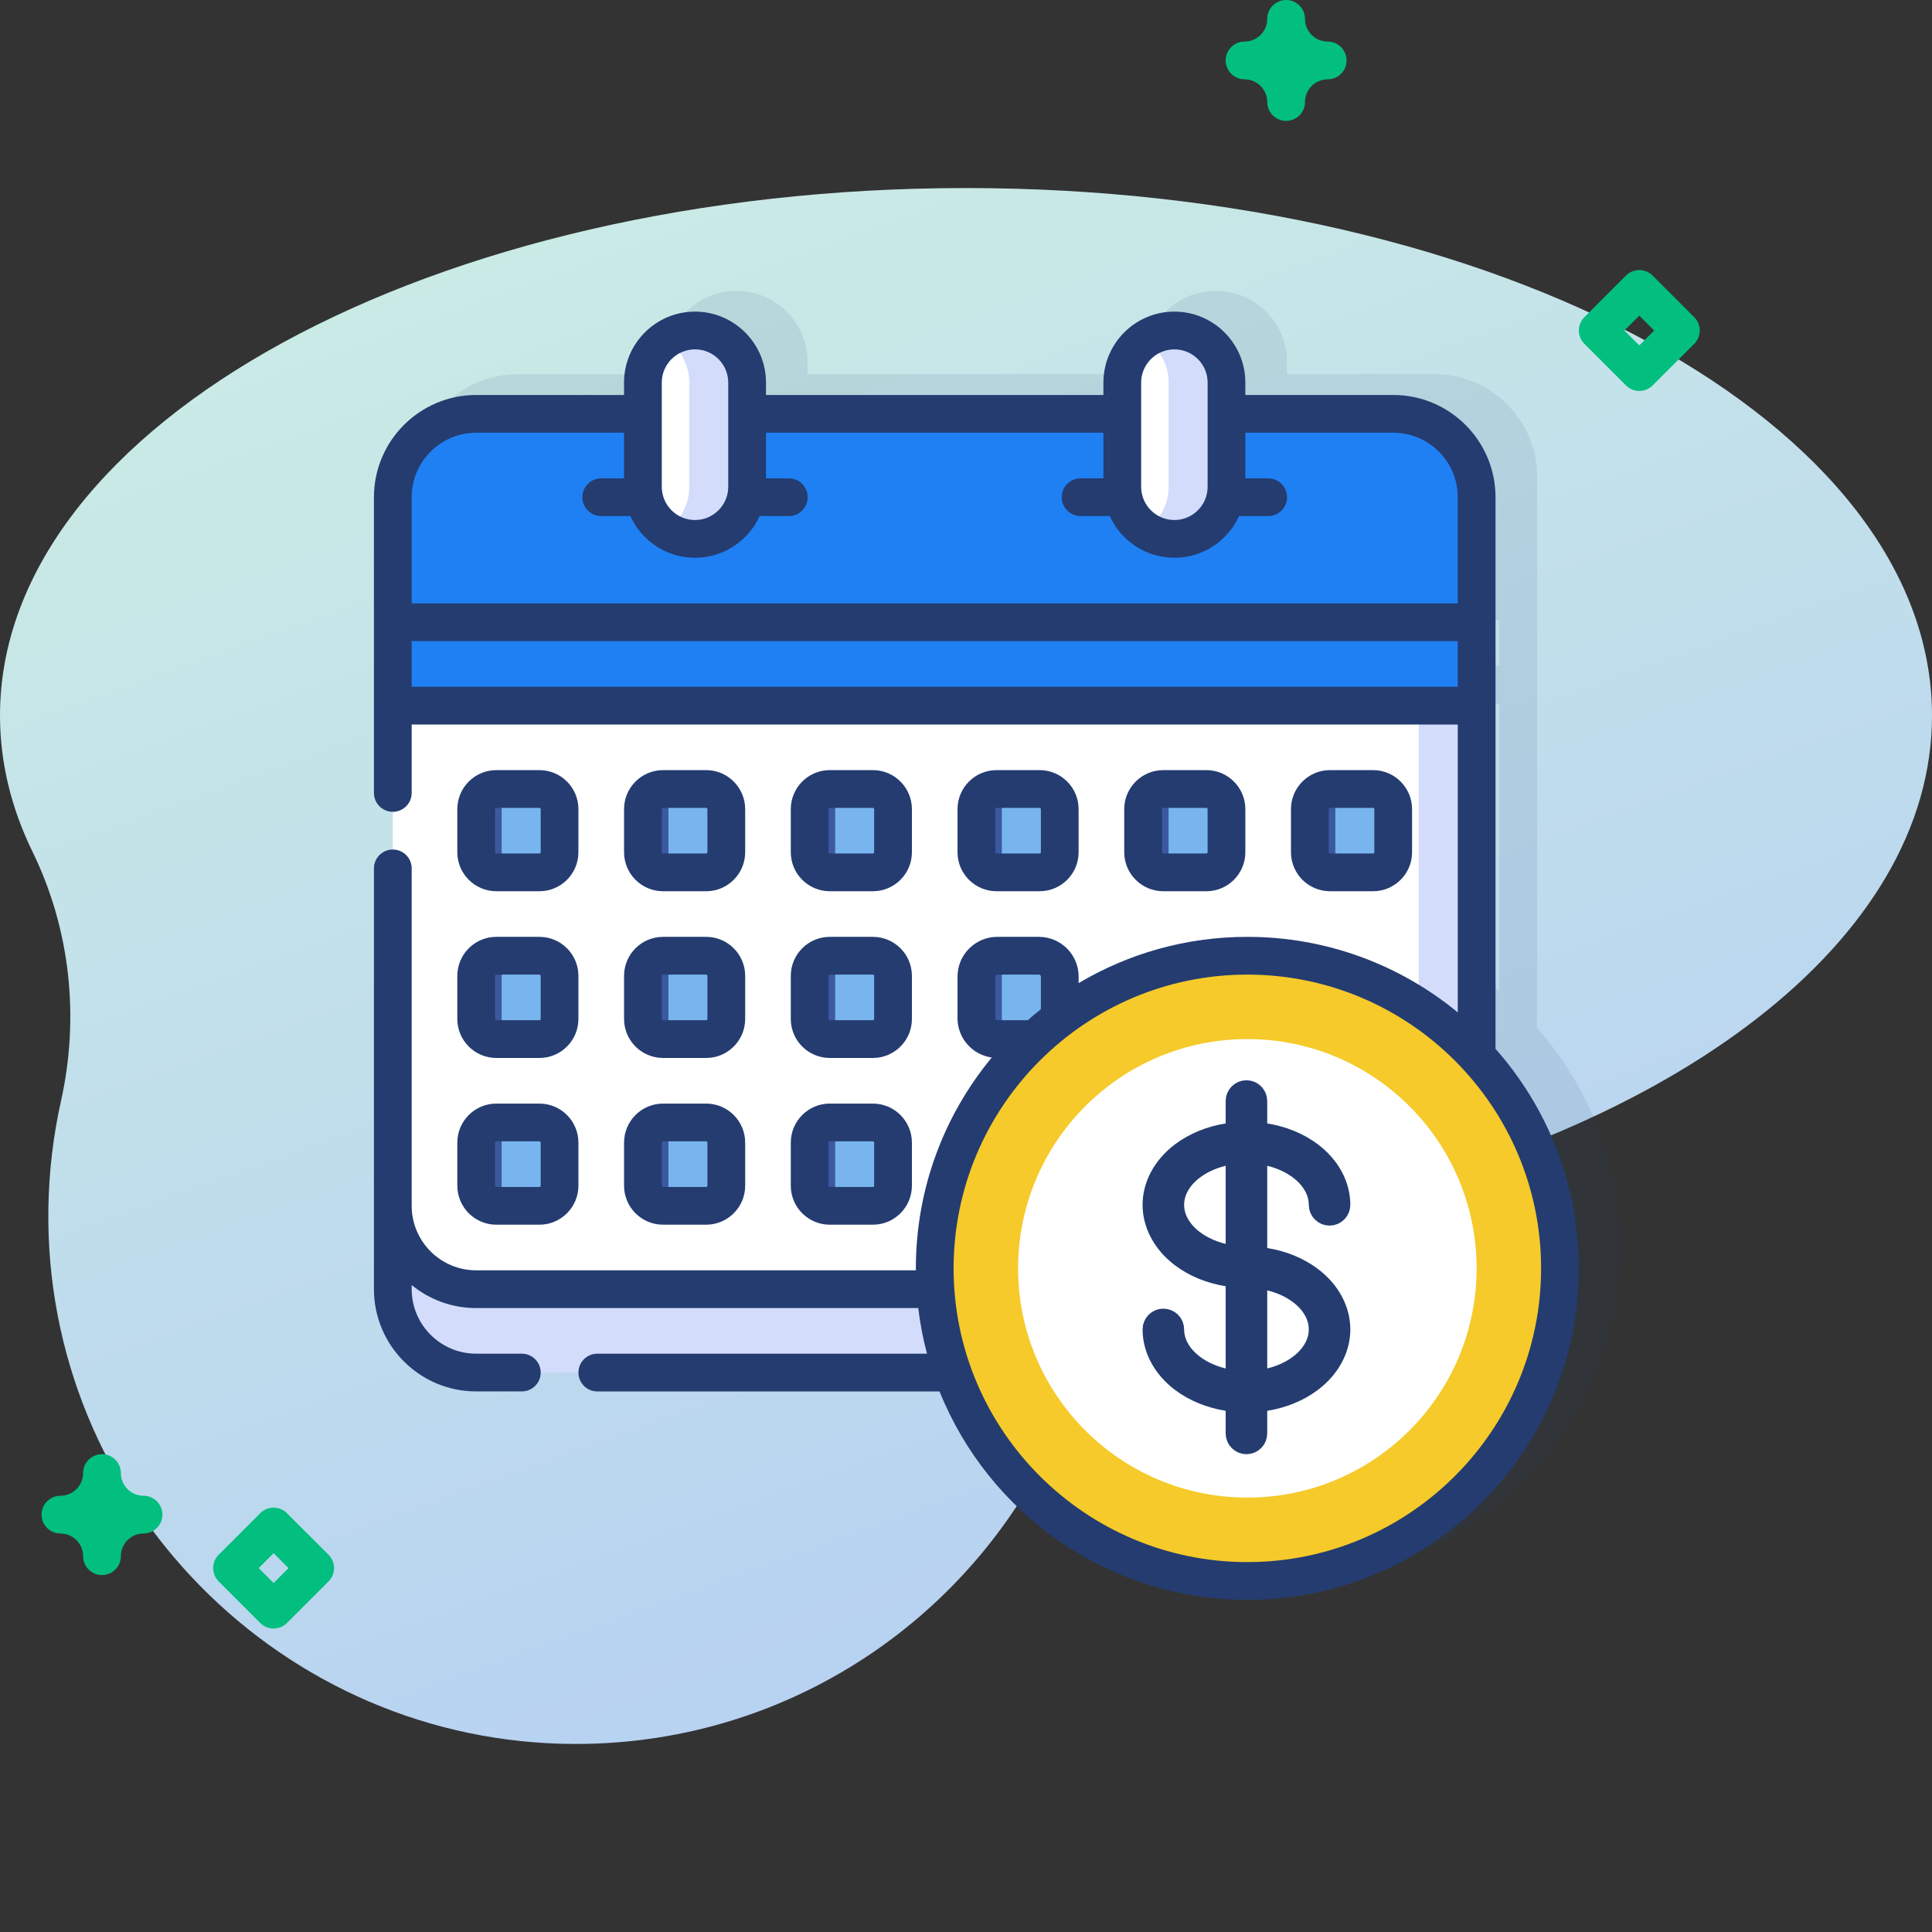 <svg width="93" height="93" viewBox="0 0 93 93" fill="none" xmlns="http://www.w3.org/2000/svg">
<rect x="0" y="0" width="93" height="93" fill="#333333" stroke="none"/>
<path d="M93 34.445C93 20.421 72.181 9.052 46.5 9.052C20.819 9.052 0 20.421 0 34.445C0 36.712 0.545 38.91 1.566 41.001C3.383 44.723 3.837 48.962 2.935 53.005C2.565 54.662 2.357 56.381 2.329 58.144C2.105 72.278 13.584 83.948 27.719 83.948C38.335 83.948 47.428 77.433 51.221 68.184C53.304 63.105 57.681 59.298 63.056 58.18C80.562 54.537 93 45.285 93 34.445Z" fill="url(#paint0_linear_224_0)"/>
<path d="M13.17 78.392C12.938 78.392 12.706 78.303 12.528 78.126L10.527 76.125C10.357 75.954 10.261 75.724 10.261 75.483C10.261 75.242 10.356 75.011 10.527 74.84L12.528 72.839C12.699 72.668 12.93 72.573 13.17 72.573C13.411 72.573 13.642 72.669 13.812 72.839L15.814 74.84C16.169 75.195 16.169 75.77 15.814 76.125L13.812 78.126C13.635 78.303 13.403 78.392 13.17 78.392ZM12.454 75.483L13.17 76.2L13.887 75.483L13.17 74.766L12.454 75.483Z" fill="#02BF7F"/>
<path d="M78.91 18.819C78.677 18.819 78.445 18.73 78.268 18.553L76.266 16.552C76.096 16.381 76 16.151 76 15.909C76 15.668 76.096 15.438 76.266 15.267L78.268 13.266C78.438 13.095 78.669 13 78.91 13C79.151 13 79.382 13.096 79.552 13.266L81.553 15.267C81.908 15.622 81.908 16.197 81.553 16.552L79.552 18.553C79.375 18.73 79.142 18.819 78.91 18.819ZM78.193 15.909L78.91 16.627L79.626 15.909L78.91 15.193L78.193 15.909Z" fill="#02BF7F"/>
<path d="M4.91 75.819C4.408 75.819 4.001 75.412 4.001 74.91C4.001 74.308 3.511 73.817 2.908 73.817C2.407 73.817 2 73.411 2 72.909C2 72.408 2.407 72.001 2.908 72.001C3.511 72.001 4.001 71.511 4.001 70.908C4.001 70.407 4.408 70 4.91 70C5.411 70 5.818 70.407 5.818 70.908C5.818 71.511 6.308 72.001 6.911 72.001C7.412 72.001 7.819 72.408 7.819 72.909C7.819 73.411 7.412 73.817 6.911 73.817C6.308 73.817 5.818 74.308 5.818 74.91C5.818 75.412 5.411 75.819 4.91 75.819Z" fill="#02BF7F"/>
<path d="M61.91 5.819C61.408 5.819 61.001 5.412 61.001 4.91C61.001 4.308 60.511 3.818 59.908 3.818C59.407 3.818 59 3.411 59 2.909C59 2.408 59.407 2.001 59.908 2.001C60.511 2.001 61.001 1.511 61.001 0.908C61.001 0.407 61.408 0 61.91 0C62.411 0 62.818 0.407 62.818 0.908C62.818 1.511 63.308 2.001 63.911 2.001C64.412 2.001 64.819 2.408 64.819 2.909C64.819 3.411 64.412 3.818 63.911 3.818C63.308 3.818 62.818 4.308 62.818 4.91C62.818 5.412 62.411 5.819 61.91 5.819Z" fill="#02BF7F"/>
<path d="M23.91 56.819C23.408 56.819 23.001 56.412 23.001 55.91C23.001 55.308 22.511 54.818 21.908 54.818C21.407 54.818 21 54.411 21 53.909C21 53.408 21.407 53.001 21.908 53.001C22.511 53.001 23.001 52.511 23.001 51.908C23.001 51.407 23.408 51 23.91 51C24.411 51 24.818 51.407 24.818 51.908C24.818 52.511 25.308 53.001 25.911 53.001C26.412 53.001 26.819 53.408 26.819 53.909C26.819 54.411 26.412 54.818 25.911 54.818C25.308 54.818 24.818 55.308 24.818 55.91C24.818 56.412 24.411 56.819 23.91 56.819Z" fill="#02BF7F"/>
<path opacity="0.1" d="M73.989 49.487V22.934C73.989 20.221 71.781 18.013 69.068 18.013H61.947V17.416C61.947 15.533 60.415 14 58.531 14C56.647 14 55.115 15.533 55.115 17.416V18.013H38.872V17.416C38.872 15.533 37.339 14 35.455 14C33.571 14 32.039 15.533 32.039 17.416V18.013H24.921C22.208 18.013 20 20.221 20 22.934V37.169C20 37.671 20.407 38.078 20.908 38.078C21.41 38.078 21.817 37.671 21.817 37.169V33.875H72.172V47.733C69.415 45.463 65.886 44.097 62.043 44.097C59.079 44.097 56.302 44.91 53.922 46.324V46.009C53.922 44.955 53.064 44.097 52.01 44.097H50.004C48.95 44.097 48.092 44.955 48.092 46.009V48.015C48.092 48.979 48.809 49.776 49.738 49.906C47.458 52.666 46.086 56.203 46.086 60.054C46.086 60.086 46.087 60.117 46.087 60.149H24.921C23.209 60.149 21.817 58.756 21.817 57.044V40.803C21.817 40.301 21.41 39.894 20.908 39.894C20.407 39.894 20 40.301 20 40.803V61.057C20 63.771 22.208 65.978 24.921 65.978H27.119C27.621 65.978 28.027 65.572 28.027 65.07C28.027 64.569 27.621 64.162 27.119 64.162H24.921C23.209 64.162 21.817 62.769 21.817 61.057V60.859C22.664 61.55 23.745 61.966 24.921 61.966H46.201C46.291 62.715 46.433 63.448 46.623 64.162H30.752C30.25 64.162 29.844 64.569 29.844 65.07C29.844 65.572 30.25 65.979 30.752 65.979H47.227C49.584 71.852 55.337 76.011 62.043 76.011C70.842 76.011 78 68.853 78 60.054C78 56.005 76.483 52.304 73.989 49.487ZM21.817 32.058V29.862H72.172V32.058H21.817ZM49.909 46.009C49.909 45.956 49.951 45.914 50.004 45.914H52.01C52.062 45.914 52.105 45.956 52.105 46.009V47.579C51.89 47.751 51.68 47.928 51.474 48.11H50.004C49.951 48.11 49.909 48.067 49.909 48.015L49.909 46.009Z" fill="#243C70"/>
<path d="M45.851 66.07H22.921C20.705 66.07 18.908 64.273 18.908 62.057V58.044H49.706L45.851 66.07Z" fill="#D3DCFB"/>
<path d="M71.08 33.967V50.825V62.057H22.921C20.705 62.057 18.908 60.261 18.908 58.044V33.967L47.001 23.934L71.08 33.967Z" fill="white"/>
<path d="M25.967 41.992H23.892C23.357 41.992 22.923 41.559 22.923 41.023V38.948C22.923 38.413 23.357 37.98 23.892 37.98H25.967C26.502 37.98 26.936 38.413 26.936 38.948V41.023C26.936 41.559 26.502 41.992 25.967 41.992Z" fill="#3C58A0"/>
<path d="M33.992 41.992H31.917C31.382 41.992 30.948 41.559 30.948 41.023V38.948C30.948 38.413 31.382 37.98 31.917 37.98H33.992C34.527 37.98 34.961 38.413 34.961 38.948V41.023C34.961 41.559 34.527 41.992 33.992 41.992Z" fill="#3C58A0"/>
<path d="M42.018 41.992H39.943C39.407 41.992 38.974 41.559 38.974 41.023V38.948C38.974 38.413 39.407 37.98 39.943 37.98H42.018C42.553 37.98 42.986 38.413 42.986 38.948V41.023C42.986 41.559 42.553 41.992 42.018 41.992Z" fill="#3C58A0"/>
<path d="M50.044 41.992H47.969C47.434 41.992 47 41.559 47 41.023V38.948C47 38.413 47.434 37.98 47.969 37.98H50.044C50.579 37.98 51.013 38.413 51.013 38.948V41.023C51.013 41.559 50.579 41.992 50.044 41.992Z" fill="#3C58A0"/>
<path d="M58.067 41.992H55.992C55.457 41.992 55.023 41.559 55.023 41.023V38.948C55.023 38.413 55.457 37.98 55.992 37.98H58.067C58.602 37.98 59.036 38.413 59.036 38.948V41.023C59.036 41.559 58.602 41.992 58.067 41.992Z" fill="#3C58A0"/>
<path d="M66.094 41.992H64.019C63.484 41.992 63.05 41.559 63.05 41.023V38.948C63.05 38.413 63.484 37.98 64.019 37.98H66.094C66.629 37.98 67.063 38.413 67.063 38.948V41.023C67.063 41.559 66.629 41.992 66.094 41.992Z" fill="#3C58A0"/>
<path d="M25.966 50.018H23.891C23.356 50.018 22.922 49.584 22.922 49.049V46.974C22.922 46.439 23.356 46.005 23.891 46.005H25.966C26.501 46.005 26.935 46.439 26.935 46.974V49.049C26.935 49.585 26.501 50.018 25.966 50.018Z" fill="#3C58A0"/>
<path d="M33.992 50.018H31.917C31.382 50.018 30.948 49.584 30.948 49.049V46.974C30.948 46.439 31.382 46.005 31.917 46.005H33.992C34.527 46.005 34.961 46.439 34.961 46.974V49.049C34.961 49.585 34.527 50.018 33.992 50.018Z" fill="#3C58A0"/>
<path d="M42.018 50.018H39.943C39.407 50.018 38.974 49.584 38.974 49.049V46.974C38.974 46.439 39.407 46.005 39.943 46.005H42.018C42.553 46.005 42.986 46.439 42.986 46.974V49.049C42.986 49.585 42.553 50.018 42.018 50.018Z" fill="#3C58A0"/>
<path d="M51.013 50.018V47.009C51.013 46.455 50.564 46.005 50.01 46.005H48.003C47.449 46.005 47 46.455 47 47.009V49.015C47 49.569 47.449 50.018 48.003 50.018H51.013Z" fill="#3C58A0"/>
<path d="M25.966 58.044H23.891C23.356 58.044 22.922 57.61 22.922 57.075V55C22.922 54.465 23.356 54.031 23.891 54.031H25.966C26.501 54.031 26.935 54.465 26.935 55V57.075C26.935 57.61 26.501 58.044 25.966 58.044Z" fill="#3C58A0"/>
<path d="M33.992 58.044H31.917C31.382 58.044 30.948 57.61 30.948 57.075V55C30.948 54.465 31.382 54.031 31.917 54.031H33.992C34.527 54.031 34.961 54.465 34.961 55V57.075C34.961 57.61 34.527 58.044 33.992 58.044Z" fill="#3C58A0"/>
<path d="M42.018 58.044H39.943C39.407 58.044 38.974 57.61 38.974 57.075V55C38.974 54.465 39.407 54.031 39.943 54.031H42.018C42.553 54.031 42.986 54.465 42.986 55V57.075C42.986 57.61 42.553 58.044 42.018 58.044Z" fill="#3C58A0"/>
<path d="M66.095 37.979H64.02C63.895 37.979 63.775 38.004 63.665 38.047C64.024 38.189 64.279 38.539 64.279 38.948V41.023C64.279 41.433 64.024 41.782 63.665 41.924C63.775 41.968 63.895 41.992 64.02 41.992H66.095C66.63 41.992 67.064 41.558 67.064 41.023V38.948C67.064 38.413 66.63 37.979 66.095 37.979Z" fill="#78B5EE"/>
<path d="M58.069 37.979H55.994C55.868 37.979 55.749 38.004 55.639 38.047C55.998 38.189 56.252 38.539 56.252 38.948V41.023C56.252 41.433 55.998 41.782 55.639 41.924C55.749 41.968 55.868 41.992 55.994 41.992H58.069C58.604 41.992 59.038 41.558 59.038 41.023V38.948C59.038 38.413 58.604 37.979 58.069 37.979Z" fill="#78B5EE"/>
<path d="M50.044 37.979H47.968C47.843 37.979 47.723 38.004 47.613 38.047C47.972 38.189 48.227 38.539 48.227 38.948V41.023C48.227 41.433 47.972 41.782 47.613 41.924C47.723 41.968 47.843 41.992 47.968 41.992H50.044C50.579 41.992 51.013 41.558 51.013 41.023V38.948C51.013 38.413 50.579 37.979 50.044 37.979Z" fill="#78B5EE"/>
<path d="M42.018 37.979H39.943C39.818 37.979 39.698 38.004 39.588 38.047C39.947 38.189 40.202 38.539 40.202 38.948V41.023C40.202 41.433 39.947 41.782 39.588 41.924C39.698 41.968 39.818 41.992 39.943 41.992H42.018C42.553 41.992 42.987 41.558 42.987 41.023V38.948C42.987 38.413 42.553 37.979 42.018 37.979Z" fill="#78B5EE"/>
<path d="M33.993 37.979H31.918C31.792 37.979 31.673 38.004 31.562 38.047C31.922 38.189 32.176 38.539 32.176 38.948V41.023C32.176 41.433 31.922 41.782 31.562 41.924C31.673 41.968 31.792 41.992 31.918 41.992H33.993C34.528 41.992 34.962 41.558 34.962 41.023V38.948C34.962 38.413 34.528 37.979 33.993 37.979Z" fill="#78B5EE"/>
<path d="M25.966 37.979H23.891C23.766 37.979 23.646 38.004 23.536 38.047C23.895 38.189 24.15 38.539 24.15 38.948V41.023C24.15 41.433 23.895 41.782 23.536 41.924C23.646 41.968 23.766 41.992 23.891 41.992H25.966C26.502 41.992 26.935 41.558 26.935 41.023V38.948C26.935 38.413 26.502 37.979 25.966 37.979Z" fill="#78B5EE"/>
<path d="M25.966 46.005H23.891C23.766 46.005 23.646 46.03 23.536 46.074C23.895 46.215 24.15 46.565 24.15 46.974V49.05C24.15 49.459 23.895 49.809 23.536 49.95C23.646 49.994 23.766 50.018 23.891 50.018H25.966C26.502 50.018 26.935 49.585 26.935 49.05V46.974C26.935 46.439 26.502 46.005 25.966 46.005Z" fill="#78B5EE"/>
<path d="M25.966 54.031H23.891C23.766 54.031 23.646 54.056 23.536 54.099C23.895 54.241 24.15 54.591 24.15 55V57.075C24.15 57.485 23.895 57.834 23.536 57.976C23.646 58.02 23.766 58.044 23.891 58.044H25.966C26.502 58.044 26.935 57.61 26.935 57.075V55C26.935 54.465 26.502 54.031 25.966 54.031Z" fill="#78B5EE"/>
<path d="M33.993 46.005H31.918C31.792 46.005 31.673 46.03 31.562 46.074C31.922 46.215 32.176 46.565 32.176 46.974V49.05C32.176 49.459 31.922 49.809 31.562 49.95C31.673 49.994 31.792 50.018 31.918 50.018H33.993C34.528 50.018 34.962 49.585 34.962 49.05V46.974C34.962 46.439 34.528 46.005 33.993 46.005Z" fill="#78B5EE"/>
<path d="M33.993 54.031H31.918C31.792 54.031 31.673 54.056 31.562 54.099C31.922 54.241 32.176 54.591 32.176 55V57.075C32.176 57.485 31.922 57.834 31.562 57.976C31.673 58.02 31.792 58.044 31.918 58.044H33.993C34.528 58.044 34.962 57.61 34.962 57.075V55C34.962 54.465 34.528 54.031 33.993 54.031Z" fill="#78B5EE"/>
<path d="M42.018 46.005H39.943C39.818 46.005 39.698 46.03 39.588 46.074C39.947 46.215 40.202 46.565 40.202 46.974V49.05C40.202 49.459 39.947 49.809 39.588 49.95C39.698 49.994 39.818 50.018 39.943 50.018H42.018C42.553 50.018 42.987 49.585 42.987 49.05V46.974C42.987 46.439 42.553 46.005 42.018 46.005Z" fill="#78B5EE"/>
<path d="M51.013 50.018V46.974C51.013 46.439 50.579 46.005 50.044 46.005H47.968C47.843 46.005 47.723 46.03 47.613 46.074C47.972 46.215 48.227 46.565 48.227 46.974V49.05C48.227 49.459 47.972 49.809 47.613 49.95C47.723 49.994 47.843 50.018 47.968 50.018H51.013V50.018Z" fill="#78B5EE"/>
<path d="M42.018 54.031H39.943C39.818 54.031 39.698 54.056 39.588 54.099C39.947 54.241 40.202 54.591 40.202 55V57.075C40.202 57.485 39.947 57.834 39.588 57.976C39.698 58.02 39.818 58.044 39.943 58.044H42.018C42.553 58.044 42.987 57.61 42.987 57.075V55C42.987 54.465 42.553 54.031 42.018 54.031Z" fill="#78B5EE"/>
<path d="M68.293 32.805V50.825V62.057H71.081V50.825V33.966L68.293 32.805Z" fill="#D3DCFB"/>
<path d="M71.08 33.966V23.934C71.08 21.718 69.284 19.921 67.068 19.921H22.921C20.705 19.921 18.908 21.718 18.908 23.934V33.966H71.08Z" fill="#1E80F3"/>
<path d="M35.963 23.433C35.963 24.818 34.84 25.941 33.455 25.941C32.07 25.941 30.947 24.818 30.947 23.433V18.416C30.947 17.031 32.07 15.908 33.455 15.908C34.84 15.908 35.963 17.031 35.963 18.416V23.433Z" fill="white"/>
<path d="M59.039 23.433C59.039 24.818 57.917 25.941 56.532 25.941C55.146 25.941 54.023 24.818 54.023 23.433V18.416C54.023 17.031 55.146 15.908 56.532 15.908C57.917 15.908 59.039 17.031 59.039 18.416V23.433Z" fill="white"/>
<path d="M56.53 15.908C56.015 15.908 55.537 16.064 55.139 16.33C55.812 16.78 56.255 17.546 56.255 18.416V23.433C56.255 24.303 55.812 25.069 55.139 25.519C55.537 25.785 56.015 25.941 56.53 25.941C57.915 25.941 59.038 24.818 59.038 23.433V18.416C59.038 17.031 57.915 15.908 56.53 15.908Z" fill="#D3DCFB"/>
<path d="M33.455 15.908C32.94 15.908 32.462 16.064 32.063 16.33C32.736 16.78 33.18 17.546 33.18 18.416V23.433C33.18 24.303 32.736 25.069 32.063 25.519C32.462 25.785 32.94 25.941 33.455 25.941C34.84 25.941 35.963 24.818 35.963 23.433V18.416C35.963 17.031 34.84 15.908 33.455 15.908Z" fill="#D3DCFB"/>
<path d="M67.068 19.921H64.281C66.497 19.921 68.294 21.718 68.294 23.934V33.966H71.081V23.934C71.081 21.718 69.284 19.921 67.068 19.921Z" fill="#1E80F3"/>
<path d="M60.043 76.103C68.354 76.103 75.091 69.365 75.091 61.054C75.091 52.743 68.354 46.005 60.043 46.005C51.732 46.005 44.994 52.743 44.994 61.054C44.994 69.365 51.732 76.103 60.043 76.103Z" fill="#F5CA2A"/>
<path d="M60.044 72.089C66.138 72.089 71.079 67.148 71.079 61.054C71.079 54.959 66.138 50.018 60.044 50.018C53.949 50.018 49.008 54.959 49.008 61.054C49.008 67.148 53.949 72.089 60.044 72.089Z" fill="white"/>
<path d="M23.891 42.901H25.966C27.001 42.901 27.843 42.059 27.843 41.024V38.949C27.843 37.913 27.001 37.071 25.966 37.071H23.891C22.856 37.071 22.014 37.913 22.014 38.949V41.024C22.014 42.059 22.856 42.901 23.891 42.901ZM23.83 38.949C23.83 38.915 23.858 38.888 23.891 38.888H25.966C26 38.888 26.027 38.915 26.027 38.949V41.023C26.027 41.057 26 41.084 25.966 41.084H23.891C23.858 41.084 23.83 41.057 23.83 41.023V38.949Z" fill="#243C70"/>
<path d="M31.917 42.901H33.992C35.028 42.901 35.87 42.059 35.87 41.024V38.949C35.87 37.913 35.028 37.071 33.992 37.071H31.917C30.882 37.071 30.04 37.913 30.04 38.949V41.024C30.04 42.059 30.882 42.901 31.917 42.901ZM31.857 38.949C31.857 38.915 31.884 38.888 31.917 38.888H33.992C34.026 38.888 34.053 38.915 34.053 38.949V41.023C34.053 41.057 34.026 41.084 33.992 41.084H31.917C31.884 41.084 31.857 41.057 31.857 41.023V38.949Z" fill="#243C70"/>
<path d="M39.944 42.901H42.019C43.054 42.901 43.896 42.059 43.896 41.024V38.949C43.896 37.913 43.054 37.071 42.019 37.071H39.944C38.908 37.071 38.066 37.913 38.066 38.949V41.024C38.066 42.059 38.908 42.901 39.944 42.901ZM39.883 38.949C39.883 38.915 39.91 38.888 39.944 38.888H42.019C42.052 38.888 42.079 38.915 42.079 38.949V41.023C42.079 41.057 42.052 41.084 42.019 41.084H39.944C39.91 41.084 39.883 41.057 39.883 41.023V38.949Z" fill="#243C70"/>
<path d="M50.044 42.901C51.079 42.901 51.921 42.059 51.921 41.024V38.949C51.921 37.913 51.079 37.071 50.044 37.071H47.969C46.934 37.071 46.092 37.913 46.092 38.949V41.024C46.092 42.059 46.934 42.901 47.969 42.901H50.044ZM47.908 41.024V38.949C47.908 38.915 47.936 38.888 47.969 38.888H50.044C50.077 38.888 50.105 38.915 50.105 38.949V41.024C50.105 41.057 50.077 41.084 50.044 41.084H47.969C47.936 41.084 47.908 41.057 47.908 41.024Z" fill="#243C70"/>
<path d="M58.069 42.901C59.105 42.901 59.947 42.059 59.947 41.024V38.949C59.947 37.913 59.105 37.071 58.069 37.071H55.995C54.959 37.071 54.117 37.913 54.117 38.949V41.024C54.117 42.059 54.959 42.901 55.995 42.901H58.069ZM55.934 41.024V38.949C55.934 38.915 55.961 38.888 55.995 38.888H58.069C58.103 38.888 58.13 38.915 58.13 38.949V41.024C58.13 41.057 58.103 41.084 58.069 41.084H55.995C55.961 41.084 55.934 41.057 55.934 41.024Z" fill="#243C70"/>
<path d="M66.095 42.901C67.13 42.901 67.972 42.059 67.972 41.024V38.949C67.972 37.913 67.13 37.071 66.095 37.071H64.02C62.985 37.071 62.143 37.913 62.143 38.949V41.024C62.143 42.059 62.985 42.901 64.02 42.901H66.095ZM63.959 41.024V38.949C63.959 38.915 63.987 38.888 64.02 38.888H66.095C66.128 38.888 66.156 38.915 66.156 38.949V41.024C66.156 41.057 66.128 41.084 66.095 41.084H64.02C63.987 41.084 63.959 41.057 63.959 41.024Z" fill="#243C70"/>
<path d="M22.014 49.05C22.014 50.085 22.856 50.927 23.891 50.927H25.966C27.001 50.927 27.843 50.085 27.843 49.05V46.974C27.843 45.939 27.001 45.097 25.966 45.097H23.891C22.856 45.097 22.014 45.939 22.014 46.974V49.05ZM23.83 46.974C23.83 46.941 23.858 46.914 23.891 46.914H25.966C26 46.914 26.027 46.941 26.027 46.974V49.05C26.027 49.083 26 49.11 25.966 49.11H23.891C23.858 49.11 23.83 49.083 23.83 49.05V46.974Z" fill="#243C70"/>
<path d="M30.04 49.05C30.04 50.085 30.882 50.927 31.917 50.927H33.992C35.028 50.927 35.87 50.085 35.87 49.05V46.974C35.87 45.939 35.028 45.097 33.992 45.097H31.917C30.882 45.097 30.04 45.939 30.04 46.974V49.05ZM31.857 46.974C31.857 46.941 31.884 46.914 31.917 46.914H33.992C34.026 46.914 34.053 46.941 34.053 46.974V49.05C34.053 49.083 34.026 49.11 33.992 49.11H31.917C31.884 49.11 31.857 49.083 31.857 49.05V46.974Z" fill="#243C70"/>
<path d="M38.066 49.05C38.066 50.085 38.908 50.927 39.944 50.927H42.019C43.054 50.927 43.896 50.085 43.896 49.05V46.974C43.896 45.939 43.054 45.097 42.019 45.097H39.944C38.908 45.097 38.066 45.939 38.066 46.974V49.05ZM39.883 46.974C39.883 46.941 39.91 46.914 39.944 46.914H42.019C42.052 46.914 42.079 46.941 42.079 46.974V49.05C42.079 49.083 42.052 49.11 42.019 49.11H39.944C39.91 49.11 39.883 49.083 39.883 49.05V46.974Z" fill="#243C70"/>
<path d="M22.014 57.076C22.014 58.111 22.856 58.953 23.891 58.953H25.966C27.001 58.953 27.843 58.111 27.843 57.076V55.001C27.843 53.965 27.001 53.123 25.966 53.123H23.891C22.856 53.123 22.014 53.965 22.014 55.001V57.076ZM23.83 55.001C23.83 54.967 23.858 54.94 23.891 54.94H25.966C26 54.94 26.027 54.967 26.027 55.001V57.076C26.027 57.109 26 57.136 25.966 57.136H23.891C23.858 57.136 23.83 57.109 23.83 57.076V55.001Z" fill="#243C70"/>
<path d="M30.04 57.076C30.04 58.111 30.882 58.953 31.917 58.953H33.992C35.028 58.953 35.87 58.111 35.87 57.076V55.001C35.87 53.965 35.028 53.123 33.992 53.123H31.917C30.882 53.123 30.04 53.965 30.04 55.001V57.076ZM31.857 55.001C31.857 54.967 31.884 54.94 31.917 54.94H33.992C34.026 54.94 34.053 54.967 34.053 55.001V57.076C34.053 57.109 34.026 57.136 33.992 57.136H31.917C31.884 57.136 31.857 57.109 31.857 57.076V55.001Z" fill="#243C70"/>
<path d="M38.066 57.076C38.066 58.111 38.908 58.953 39.944 58.953H42.019C43.054 58.953 43.896 58.111 43.896 57.076V55.001C43.896 53.965 43.054 53.123 42.019 53.123H39.944C38.908 53.123 38.066 53.965 38.066 55.001V57.076ZM39.883 55.001C39.883 54.967 39.91 54.94 39.944 54.94H42.019C42.052 54.94 42.079 54.967 42.079 55.001V57.076C42.079 57.109 42.052 57.136 42.019 57.136H39.944C39.91 57.136 39.883 57.109 39.883 57.076V55.001Z" fill="#243C70"/>
<path d="M71.989 50.487V23.934C71.989 21.221 69.781 19.013 67.068 19.013H59.947V18.416C59.947 16.533 58.415 15 56.531 15C54.647 15 53.115 16.533 53.115 18.416V19.013H36.872V18.416C36.872 16.533 35.339 15 33.455 15C31.571 15 30.039 16.533 30.039 18.416V19.013H22.921C20.208 19.013 18 21.221 18 23.934V38.169C18 38.671 18.407 39.078 18.908 39.078C19.41 39.078 19.817 38.671 19.817 38.169V34.875H70.172V48.733C67.415 46.463 63.886 45.097 60.043 45.097C57.079 45.097 54.302 45.91 51.922 47.324V47.009C51.922 45.955 51.064 45.097 50.01 45.097H48.004C46.95 45.097 46.092 45.955 46.092 47.009V49.015C46.092 49.979 46.809 50.776 47.738 50.906C45.458 53.666 44.086 57.203 44.086 61.054C44.086 61.086 44.087 61.117 44.087 61.149H22.921C21.209 61.149 19.817 59.756 19.817 58.044V41.803C19.817 41.301 19.41 40.894 18.908 40.894C18.407 40.894 18 41.301 18 41.803V62.057C18 64.771 20.208 66.978 22.921 66.978H25.119C25.621 66.978 26.027 66.572 26.027 66.07C26.027 65.569 25.621 65.162 25.119 65.162H22.921C21.209 65.162 19.817 63.769 19.817 62.057V61.859C20.664 62.55 21.745 62.966 22.921 62.966H44.201C44.291 63.715 44.433 64.448 44.623 65.162H28.752C28.25 65.162 27.844 65.569 27.844 66.07C27.844 66.572 28.25 66.979 28.752 66.979H45.227C47.584 72.852 53.337 77.011 60.043 77.011C68.842 77.011 76 69.853 76 61.054C76 57.005 74.483 53.304 71.989 50.487ZM54.931 18.416C54.931 17.534 55.649 16.817 56.531 16.817C57.413 16.817 58.131 17.534 58.131 18.416V23.433C58.131 24.315 57.413 25.032 56.531 25.032C55.649 25.032 54.931 24.315 54.931 23.433V18.416ZM31.856 18.416C31.856 17.534 32.573 16.817 33.455 16.817C34.337 16.817 35.055 17.534 35.055 18.416V23.433C35.055 24.315 34.337 25.032 33.455 25.032C32.573 25.032 31.856 24.315 31.856 23.433V18.416ZM22.921 20.83H30.039V23.026H28.941C28.439 23.026 28.032 23.433 28.032 23.934C28.032 24.436 28.439 24.843 28.941 24.843H30.345C30.883 26.025 32.074 26.849 33.455 26.849C34.837 26.849 36.028 26.025 36.566 24.843H37.97C38.472 24.843 38.878 24.436 38.878 23.934C38.878 23.433 38.472 23.026 37.97 23.026H36.872V20.83H53.115V23.026H52.017C51.515 23.026 51.108 23.433 51.108 23.934C51.108 24.436 51.515 24.843 52.017 24.843H53.42C53.959 26.025 55.15 26.849 56.531 26.849C57.912 26.849 59.104 26.025 59.642 24.843H61.046C61.547 24.843 61.954 24.436 61.954 23.934C61.954 23.433 61.547 23.026 61.046 23.026H59.947V20.83H67.068C68.78 20.83 70.172 22.222 70.172 23.934V29.045H19.817V23.934C19.817 22.222 21.21 20.83 22.921 20.83ZM19.817 33.058V30.862H70.172V33.058H19.817ZM47.909 47.009C47.909 46.956 47.951 46.914 48.004 46.914H50.01C50.062 46.914 50.105 46.956 50.105 47.009V48.579C49.89 48.751 49.68 48.928 49.474 49.11H48.004C47.951 49.11 47.909 49.067 47.909 49.015L47.909 47.009ZM60.043 75.194C52.246 75.194 45.903 68.851 45.903 61.054C45.903 53.257 52.246 46.914 60.043 46.914C67.84 46.914 74.183 53.257 74.183 61.054C74.183 68.851 67.84 75.194 60.043 75.194Z" fill="#243C70"/>
<path d="M63.129 55.477L63.129 55.477C64.02 56.145 64.5 57.069 64.5 57.997C64.5 58.272 64.276 58.496 64 58.496C63.724 58.496 63.5 58.272 63.5 57.997C63.5 57.395 63.2 56.871 62.771 56.476C62.342 56.08 61.762 55.788 61.119 55.631L60.5 55.48V56.117V60.075V60.502L60.921 60.569C61.756 60.703 62.518 61.016 63.129 61.474L63.129 61.474C64.02 62.142 64.5 63.066 64.5 63.993C64.5 64.921 64.02 65.845 63.129 66.513L63.129 66.513C62.518 66.971 61.756 67.284 60.921 67.418L60.5 67.485V67.911V69.001C60.5 69.276 60.276 69.5 60 69.5C59.724 69.5 59.5 69.276 59.5 69.001V67.911V67.485L59.079 67.418C58.244 67.284 57.482 66.971 56.871 66.513C55.98 65.845 55.5 64.921 55.5 63.993C55.5 63.718 55.724 63.494 56 63.494C56.276 63.494 56.5 63.718 56.5 63.993C56.5 64.594 56.8 65.119 57.229 65.514C57.658 65.91 58.238 66.202 58.881 66.359L59.5 66.51V65.873V61.915V61.488L59.079 61.421C58.244 61.287 57.482 60.974 56.871 60.516C55.98 59.848 55.5 58.924 55.5 57.997C55.5 57.069 55.98 56.145 56.871 55.477L56.871 55.477C57.482 55.019 58.244 54.706 59.079 54.572L59.5 54.505V54.079V52.999C59.5 52.724 59.724 52.5 60 52.5C60.276 52.5 60.5 52.724 60.5 52.999V54.079V54.505L60.921 54.572C61.756 54.706 62.518 55.019 63.129 55.477ZM59.5 56.117V55.48L58.881 55.631C58.238 55.788 57.658 56.08 57.229 56.476C56.8 56.871 56.5 57.395 56.5 57.997C56.5 58.598 56.8 59.122 57.229 59.518C57.658 59.913 58.238 60.205 58.881 60.362L59.5 60.513V59.876V56.117ZM60.5 65.873V66.51L61.119 66.359C61.762 66.202 62.342 65.91 62.771 65.514C63.2 65.119 63.5 64.594 63.5 63.993C63.5 63.392 63.2 62.868 62.771 62.472C62.342 62.077 61.762 61.785 61.119 61.628L60.5 61.477V62.114V65.873Z" stroke="#243C70"/>
<defs>
<linearGradient id="paint0_linear_224_0" x1="63" y1="89.5" x2="12.433" y2="-51.041" gradientUnits="userSpaceOnUse">
<stop offset="0.002" stop-color="#B4CDF4"/>
<stop offset="0.592" stop-color="#CAEBE5"/>
</linearGradient>
</defs>
</svg>
